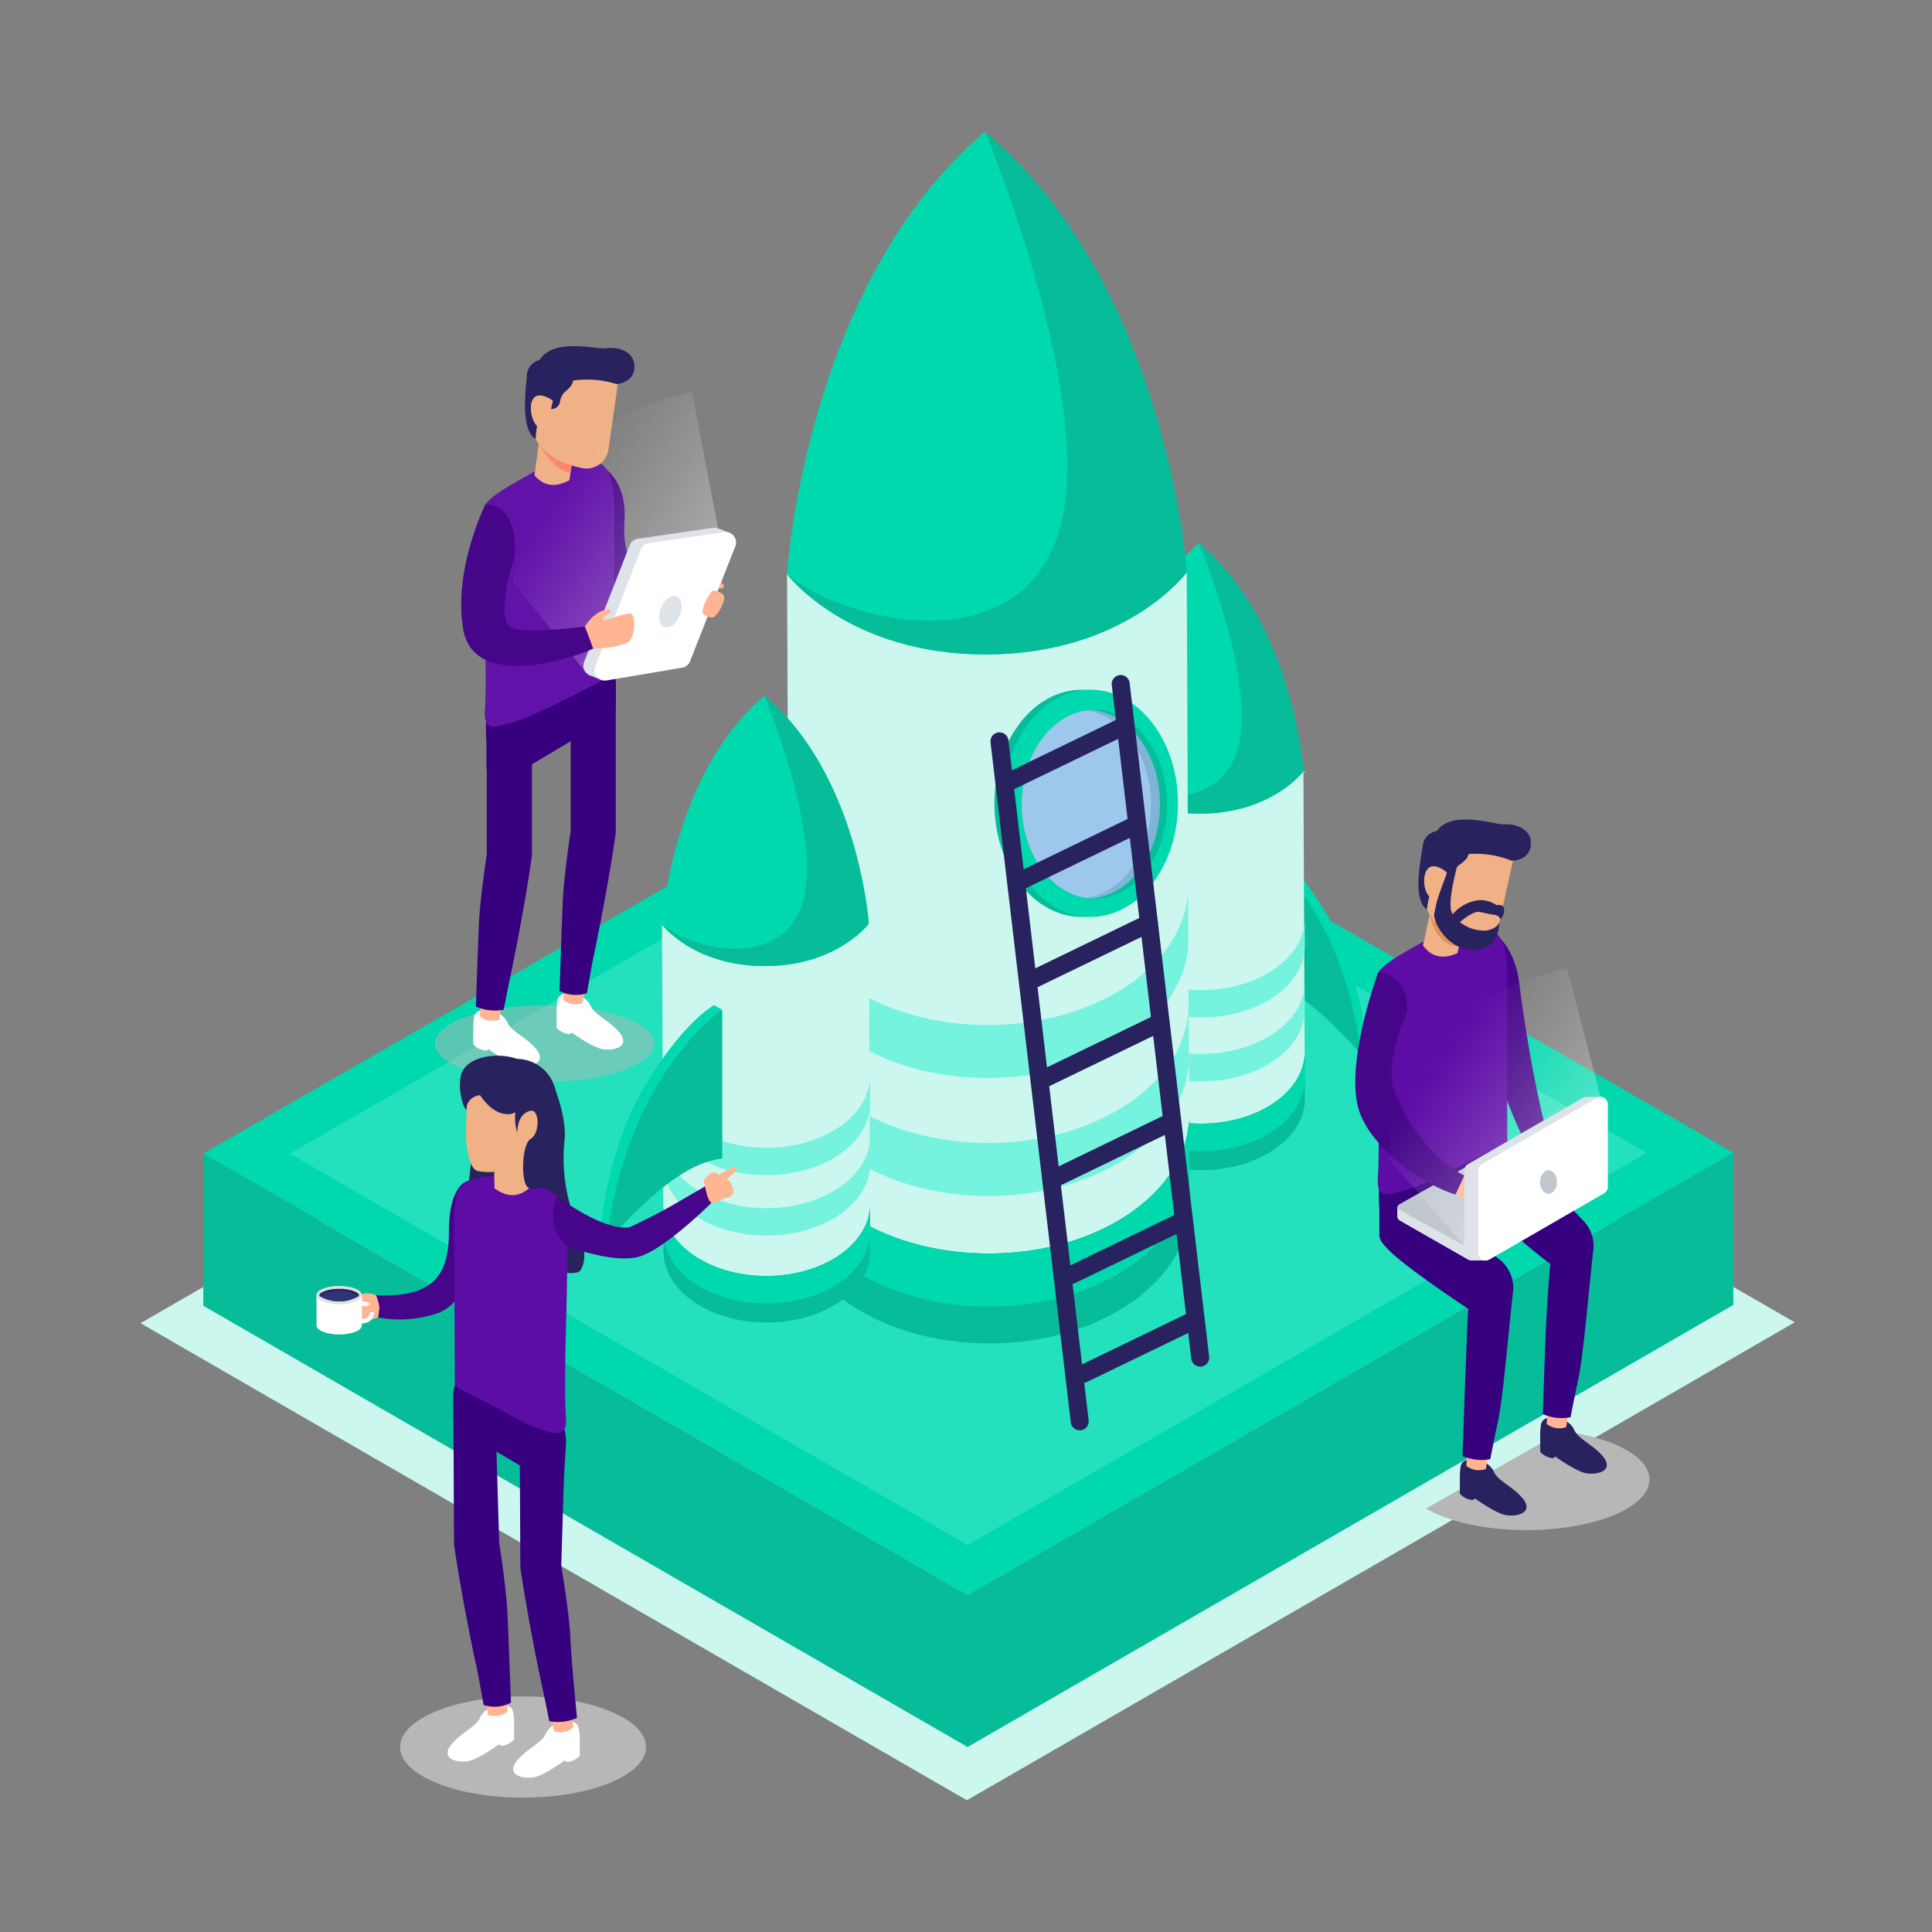 <svg xmlns="http://www.w3.org/2000/svg" xmlns:xlink="http://www.w3.org/1999/xlink" width="220" height="220" viewBox="0 0 220 220"><rect x="0" y="0" width="220" height="220" fill="#808080" stroke="none"/><defs><style>.a{fill:#ccf7ef;}.b{fill:#00d8ae;}.c,.e{fill:#76f3de;}.c{opacity:0.3;mix-blend-mode:screen;}.c,.u{isolation:isolate;}.d{fill:#06bc99;}.f{fill:#80b4d6;}.g{fill:#9dc8eb;}.h{fill:#28225e;}.i,.u{fill:#b7b7b7;}.j{fill:#ffb591;}.k{fill:#37007f;}.l{fill:#460689;}.m{fill:#5d0ca6;}.n{fill:#efb185;}.o{fill:#de9460;}.p{fill:#88a2ca;}.q{fill:#c0c8ce;}.r{fill:#dde3e8;}.s{fill:#fff;}.t{fill:url(#a);}.u{opacity:0.5;mix-blend-mode:multiply;}.v{fill:#6112a8;}.w{fill:#ff8671;}.x{fill:url(#b);}.y{fill:#e0e0e0;}.z{fill:#2c3673;}.aa{fill:none;}</style><linearGradient id="a" x1="1.736" y1="1.584" x2="0.312" y2="0.241" gradientUnits="objectBoundingBox"><stop offset="0" stop-color="#fff"/><stop offset="0.216" stop-color="#fff" stop-opacity="0.761"/><stop offset="0.604" stop-color="#fff" stop-opacity="0.357"/><stop offset="0.874" stop-color="#fff" stop-opacity="0.098"/><stop offset="1" stop-color="#fff" stop-opacity="0"/></linearGradient><linearGradient id="b" x1="1.787" y1="1.566" x2="0.322" y2="0.239" xlink:href="#a"/></defs><g transform="translate(-8816 -3944)"><g transform="translate(-7 -183)"><g transform="translate(8839 4142)"><g transform="translate(0 0)"><path class="a" d="M48.488,261.084l94.1,54.327,94.272-54.428-94.184-54.175Z" transform="translate(-48.488 -125.411)"/><g transform="translate(7.15)"><g transform="translate(0 66.159)"><path class="b" d="M64.06,223.823l87.034,50.249,87.2-50.343-87.115-50.109Z" transform="translate(-64.06 -173.621)"/><path class="c" d="M85.479,230.505l77.282-44.536,77.271,44.447-77.354,44.661Z" transform="translate(-75.644 -180.299)"/><path class="d" d="M64.06,282.953V300.28l87.034,50.249V333.2Z" transform="translate(-64.06 -232.751)"/><path class="d" d="M340.8,282.75l-87.2,50.342v17.326l87.2-50.342Z" transform="translate(-166.573 -232.641)"/></g><g transform="translate(45.087)"><g transform="translate(74.895 80.785)"><path class="b" d="M337.176,229.684l.751-.257s-.582-9.04-4.8-15.944c-3.911-6.406-6.919-8.009-6.919-8.009l-.849.47S334.309,214.132,337.176,229.684Z" transform="translate(-325.362 -205.475)"/><path class="d" d="M325.362,206.5s9.785,6.6,11.814,23.739c-4.084-4.514-8.093-8.164-11.814-8.534Z" transform="translate(-325.362 -206.028)"/></g><g transform="translate(56.64 46.859)"><path class="a" d="M309.3,220.075c.021,4.5-5.234,8.164-11.737,8.193s-11.792-3.591-11.813-8.086l-.145-31.935,23.549-.107.138,31.683C309.3,219.906,309.3,219.991,309.3,220.075Z" transform="translate(-285.606 -162.174)"/><path class="b" d="M309.155,157.555s-3.559,4.794-11.756,4.831-11.793-4.724-11.793-4.724,1-16.976,11.658-26.073C308,140.589,309.155,157.555,309.155,157.555Z" transform="translate(-285.606 -131.589)"/><path class="d" d="M309.155,157.555s-3.559,4.794-11.756,4.831-11.793-4.724-11.793-4.724c3.208,2.731,13.355,5.314,15.934-2.232s-4.276-23.842-4.276-23.842C308,140.589,309.155,157.555,309.155,157.555Z" transform="translate(-285.606 -131.589)"/><path class="d" d="M309.5,263.113c.02,4.5-5.234,8.164-11.737,8.193s-11.792-3.591-11.813-8.086l-.024-5.3c.021,4.5,5.308,8.116,11.813,8.087,6.38-.029,11.559-3.561,11.732-7.941l.022,4.792C309.493,262.944,309.5,263.028,309.5,263.113Z" transform="translate(-285.777 -199.914)"/><path class="b" d="M309.486,260.941c0,.085,0,.17-.005.253-.173,4.38-5.352,7.912-11.732,7.941-6.5.029-11.792-3.591-11.813-8.087l-.014-3.125c.021,4.5,5.308,8.116,11.813,8.087,6.38-.029,11.559-3.561,11.732-7.941l.012,2.621C309.483,260.772,309.485,260.857,309.486,260.941Z" transform="translate(-285.777 -199.914)"/><path class="e" d="M309.486,243.644c0,.084,0,.169-.005.252-.173,4.38-5.352,7.912-11.732,7.941-6.5.029-11.792-3.591-11.813-8.087l-.014-3.125c.021,4.5,5.308,8.116,11.813,8.086,6.38-.029,11.559-3.561,11.732-7.941l.012,2.621C309.483,243.474,309.485,243.559,309.486,243.644Z" transform="translate(-285.777 -190.56)"/><path class="e" d="M309.486,227.811c0,.085,0,.169-.005.252-.173,4.38-5.352,7.912-11.732,7.942-6.5.029-11.792-3.591-11.813-8.087l-.014-3.125c.021,4.5,5.308,8.116,11.813,8.086,6.38-.029,11.559-3.561,11.732-7.941l.012,2.621C309.483,227.642,309.485,227.727,309.486,227.811Z" transform="translate(-285.777 -181.997)"/></g><g transform="translate(21.384)"><path class="a" d="M254.617,200.555c.039,8.689-10.116,15.778-22.683,15.836s-22.791-6.94-22.831-15.629l-.28-61.722,45.514-.207.266,61.235C254.612,200.227,254.617,200.391,254.617,200.555Z" transform="translate(-208.823 -88.648)"/><path class="b" d="M254.337,79.722s-6.878,9.265-22.722,9.337-22.793-9.131-22.793-9.131,1.931-32.809,22.531-50.392C252.112,46.932,254.337,79.722,254.337,79.722Z" transform="translate(-208.823 -29.537)"/><path class="d" d="M254.337,79.722s-6.878,9.265-22.722,9.337-22.793-9.131-22.793-9.131c6.2,5.279,25.812,10.272,30.795-4.313s-8.264-46.079-8.264-46.079C252.112,46.932,254.337,79.722,254.337,79.722Z" transform="translate(-208.823 -29.537)"/><path class="d" d="M254.994,283.735c.039,8.689-10.116,15.779-22.683,15.836s-22.791-6.94-22.83-15.629l-.047-10.237c.039,8.689,10.26,15.686,22.831,15.629,12.33-.056,22.339-6.882,22.673-15.348l.042,9.262C254.988,283.408,254.993,283.572,254.994,283.735Z" transform="translate(-209.153 -161.591)"/><path class="b" d="M254.975,279.538c0,.164,0,.328-.01.488-.334,8.466-10.344,15.292-22.673,15.348-12.571.057-22.791-6.94-22.831-15.629l-.028-6.04c.039,8.689,10.26,15.686,22.831,15.629,12.33-.056,22.339-6.882,22.673-15.348l.023,5.065C254.969,279.21,254.974,279.374,254.975,279.538Z" transform="translate(-209.153 -161.591)"/><path class="e" d="M254.85,252.116c0,.164,0,.328-.01.488-.334,8.466-10.344,15.292-22.674,15.348-12.571.057-22.791-6.94-22.83-15.629l-.028-6.04c.039,8.689,10.259,15.686,22.83,15.629,12.33-.056,22.339-6.882,22.674-15.348l.023,5.065C254.845,251.789,254.85,251.952,254.85,252.116Z" transform="translate(-209.086 -146.76)"/><path class="e" d="M254.718,222.862c0,.164,0,.328-.01.487-.334,8.466-10.344,15.293-22.674,15.349-12.571.057-22.791-6.94-22.83-15.629l-.028-6.04c.039,8.689,10.259,15.686,22.83,15.629,12.33-.056,22.339-6.882,22.674-15.348l.023,5.065C254.712,222.535,254.717,222.7,254.718,222.862Z" transform="translate(-209.014 -130.939)"/></g><g transform="translate(7.145 64.21)"><path class="a" d="M201.506,257.863c.021,4.5-5.234,8.164-11.736,8.193s-11.792-3.591-11.813-8.086l-.145-31.936,23.549-.107.138,31.684C201.5,257.693,201.506,257.778,201.506,257.863Z" transform="translate(-177.812 -199.961)"/><path class="b" d="M201.361,195.342s-3.559,4.794-11.756,4.831-11.793-4.724-11.793-4.724,1-16.975,11.658-26.073C200.21,178.377,201.361,195.342,201.361,195.342Z" transform="translate(-177.812 -169.376)"/><path class="d" d="M201.361,195.342s-3.559,4.794-11.756,4.831-11.793-4.724-11.793-4.724c3.208,2.732,13.355,5.315,15.934-2.231s-4.276-23.842-4.276-23.842C200.21,178.377,201.361,195.342,201.361,195.342Z" transform="translate(-177.812 -169.376)"/><path class="d" d="M201.7,300.9c.02,4.5-5.235,8.164-11.737,8.193s-11.792-3.591-11.813-8.087l-.024-5.3c.021,4.5,5.308,8.116,11.813,8.086,6.38-.029,11.559-3.561,11.732-7.941l.022,4.793C201.7,300.732,201.7,300.816,201.7,300.9Z" transform="translate(-177.983 -237.702)"/><path class="b" d="M201.692,298.729c0,.085,0,.169-.005.252-.173,4.38-5.352,7.912-11.732,7.941-6.5.03-11.792-3.591-11.813-8.086l-.014-3.125c.021,4.5,5.308,8.116,11.813,8.086,6.38-.029,11.559-3.561,11.732-7.941l.012,2.621C201.689,298.56,201.691,298.645,201.692,298.729Z" transform="translate(-177.983 -237.702)"/><path class="e" d="M201.692,281.893c0,.084,0,.169-.005.252-.173,4.38-5.352,7.912-11.732,7.941-6.5.029-11.792-3.591-11.813-8.087l-.014-3.125c.021,4.5,5.308,8.116,11.813,8.087,6.38-.029,11.559-3.561,11.732-7.941l.012,2.62C201.689,281.723,201.691,281.808,201.692,281.893Z" transform="translate(-177.983 -228.596)"/><path class="e" d="M201.692,266.914c0,.085,0,.169-.005.252-.173,4.38-5.352,7.912-11.732,7.941-6.5.03-11.792-3.591-11.813-8.086l-.014-3.125c.021,4.5,5.308,8.116,11.813,8.086,6.38-.029,11.559-3.561,11.732-7.941l.012,2.621C201.689,266.745,201.691,266.829,201.692,266.914Z" transform="translate(-177.983 -220.495)"/></g><g transform="translate(44.997 63.54)"><ellipse class="d" cx="9.958" cy="12.937" rx="9.958" ry="12.937"/><ellipse class="b" cx="9.958" cy="12.937" rx="9.958" ry="12.937" transform="translate(0.987)"/><path class="d" d="M283.574,183.657c0,5.935-3.7,10.743-8.27,10.743-.127,0-.253,0-.381-.015a.091.091,0,0,1-.045,0c-4.368-.287-7.845-4.98-7.845-10.728s3.477-10.442,7.845-10.728a.091.091,0,0,1,.045,0c.127-.011.254-.015.381-.015C279.874,172.913,283.574,177.721,283.574,183.657Z" transform="translate(-263.918 -170.619)"/><path class="f" d="M282.768,183.671c0,5.748-3.476,10.441-7.845,10.728a.091.091,0,0,1-.045,0,4.309,4.309,0,0,1-.489-.056c-4.137-.585-7.356-5.14-7.356-10.672s3.219-10.087,7.356-10.672a4.21,4.21,0,0,1,.489-.056.092.092,0,0,1,.045,0C279.292,173.23,282.768,177.923,282.768,183.671Z" transform="translate(-263.918 -170.634)"/><path class="g" d="M281.743,183.74c0,5.532-3.219,10.083-7.352,10.672-4.137-.585-7.356-5.14-7.356-10.672s3.219-10.087,7.356-10.672C278.523,173.657,281.743,178.208,281.743,183.74Z" transform="translate(-263.918 -170.703)"/></g><g transform="translate(0 99.463)"><path class="b" d="M163.09,273.135l-.838-.286s.649-10.076,5.347-17.771c4.359-7.14,7.712-8.927,7.712-8.927l.946.523S166.284,255.8,163.09,273.135Z" transform="translate(-162.252 -246.152)"/><path class="d" d="M177.243,247.292s-10.906,7.355-13.167,26.46c4.552-5.031,9.02-9.1,13.167-9.512Z" transform="translate(-163.238 -246.769)"/></g></g><g transform="translate(89.626 61.861)"><g transform="translate(0 6.498)"><path class="h" d="M269.34,257.926a1.037,1.037,0,0,0,.2,0,1.025,1.025,0,0,0,.9-1.137l-9.14-77.468a1.024,1.024,0,0,0-2.033.24l9.14,77.468A1.024,1.024,0,0,0,269.34,257.926Z" transform="translate(-259.251 -178.414)"/></g><g transform="translate(13.81)"><path class="h" d="M299.326,243.019a1,1,0,0,0,.2,0,1.024,1.024,0,0,0,.9-1.137l-9.051-76.712a1.024,1.024,0,1,0-2.034.24l9.051,76.712A1.024,1.024,0,0,0,299.326,243.019Z" transform="translate(-289.327 -164.261)"/></g><g transform="translate(1.195 4.804)"><path class="h" d="M262.8,183.05a1.02,1.02,0,0,0,.52-.1l12.971-6.28a1.024,1.024,0,1,0-.893-1.843l-12.97,6.28a1.024,1.024,0,0,0,.372,1.943Z" transform="translate(-261.855 -174.724)"/><g transform="translate(1.389 11.178)"><path class="h" d="M265.831,207.462a1.019,1.019,0,0,0,.519-.1l13.111-6.348a1.024,1.024,0,0,0-.892-1.843l-13.111,6.348a1.024,1.024,0,0,0,.373,1.943Z" transform="translate(-264.88 -199.069)"/></g><g transform="translate(2.779 22.453)"><path class="h" d="M268.857,231.988a1.021,1.021,0,0,0,.52-.1l13.051-6.32a1.024,1.024,0,1,0-.893-1.843l-13.051,6.319a1.024,1.024,0,0,0,.372,1.943Z" transform="translate(-267.907 -223.623)"/></g><g transform="translate(4.169 33.745)"><path class="h" d="M271.884,256.534a1.02,1.02,0,0,0,.519-.1l12.957-6.274a1.024,1.024,0,1,0-.892-1.843l-12.957,6.274a1.024,1.024,0,0,0,.373,1.943Z" transform="translate(-270.933 -248.215)"/></g><g transform="translate(5.558 45.039)"><path class="h" d="M274.91,281.084a1.021,1.021,0,0,0,.52-.1l12.856-6.224a1.024,1.024,0,0,0-.892-1.843l-12.856,6.225a1.024,1.024,0,0,0,.373,1.943Z" transform="translate(-273.96 -272.813)"/></g><g transform="translate(6.948 56.278)"><path class="h" d="M277.937,305.566a1.024,1.024,0,0,0,.519-.1l12.873-6.233a1.024,1.024,0,0,0-.892-1.843l-12.873,6.233a1.024,1.024,0,0,0,.373,1.943Z" transform="translate(-276.987 -297.288)"/></g><g transform="translate(8.338 67.553)"><path class="h" d="M280.964,330.093a1.019,1.019,0,0,0,.519-.1l12.813-6.2a1.024,1.024,0,0,0-.892-1.843l-12.813,6.2a1.024,1.024,0,0,0,.373,1.943Z" transform="translate(-280.013 -321.844)"/></g></g></g></g></g><g transform="translate(138.329 78.312)"><path class="i" d="M382.757,351.76c-5.147,2.975-10.34,5.877-15.5,8.828,2.534,1.482,6.72,2.452,11.459,2.452,7.735,0,14-2.58,14-5.763C392.72,354.673,388.521,352.474,382.757,351.76Z" transform="translate(-359.217 -282.117)"/><g transform="translate(3.194 43.86)"><path class="h" d="M376.405,358.833a.89.89,0,0,0-.621.7,7,7,0,0,0-.1,1.253v1.877a2.285,2.285,0,0,0,1.438.722l.3-.176s2.43,1.755,3.575,1.9c1.494.192,3.046-.435,1.851-1.9-1.128-1.386-2.832-1.98-3.306-3.077a1.249,1.249,0,0,0-.212-.358A2.727,2.727,0,0,0,376.405,358.833Z" transform="translate(-366.969 -329.738)"/><path class="j" d="M377.5,353.6l-.222,3.029a2.356,2.356,0,0,0,2.235.367L380,353.7A4.494,4.494,0,0,0,377.5,353.6Z" transform="translate(-367.833 -326.885)"/><path class="k" d="M362.009,295.609l8.157,6.435a4.2,4.2,0,0,1,1.332,3.284c-.584,5.042-1.111,11.909-1.729,14.9,0,.016-.008.033-.012.053-.049.23-.094.45-.139.664-.025.111-.049.217-.07.32-.172.8-.671,3.325-.671,3.325a5.283,5.283,0,0,1-3.153-.356s.208-6.286.332-9.258c.111-2.723.222-6.726.337-7.484-4.482-3.013-8.475-5.812-9.686-7.393A19.068,19.068,0,0,1,362.009,295.609Z" transform="translate(-356.705 -295.609)"/></g><g transform="translate(13.362 36.566)"><path class="h" d="M396.323,348.447a.889.889,0,0,0-.621.7,7,7,0,0,0-.1,1.253v1.877a2.287,2.287,0,0,0,1.439.722l.3-.176s2.43,1.755,3.575,1.9c1.493.192,3.045-.435,1.851-1.9-1.128-1.386-2.832-1.98-3.306-3.076a1.238,1.238,0,0,0-.212-.358A2.727,2.727,0,0,0,396.323,348.447Z" transform="translate(-387.909 -316.827)"/><path class="j" d="M397.42,343.211l-.222,3.028a2.354,2.354,0,0,0,2.235.367l.49-3.293A4.489,4.489,0,0,0,397.42,343.211Z" transform="translate(-388.772 -313.974)"/><path class="k" d="M382.784,279.725l8.5,8.959a4.2,4.2,0,0,1,1.333,3.284c-.584,5.042-1.111,11.909-1.73,14.9,0,.017-.008.033-.012.053-.049.229-.094.45-.139.663-.025.11-.049.217-.07.319-.172.8-.672,3.325-.672,3.325a5.291,5.291,0,0,1-3.153-.356s.209-6.286.332-9.259c.111-2.723.412-7.077.527-7.834-4.732-3.55-7.032-6.353-8.855-7.918C380.726,283.28,382.784,279.725,382.784,279.725Z" transform="translate(-378.848 -279.725)"/></g><path class="k" d="M355.651,285.984V288.6c0,1.021,1.291,1.951,2.175,1.44l11.715-6.945a2.13,2.13,0,0,0,.852-1.475V279c0-1.02-.8-3.178-1.681-2.668l-12.872,6.256C355.43,282.828,355.651,285.51,355.651,285.984Z" transform="translate(-352.908 -241.284)"/><g transform="translate(14.741 12.389)"><path class="l" d="M381.852,227.071s3.255.855,3.945,6.35c1.145,9.127,3.328,19.009,3.944,19.026a7.222,7.222,0,0,0-2.373.783,55.32,55.32,0,0,1-3.666-8.489C381.635,237.173,381.988,231.237,381.852,227.071Z" transform="translate(-381.852 -227.071)"/></g><path class="m" d="M369.714,231.819v19.26a3.887,3.887,0,0,1-1.29.84c-8.215,4.274-9.674,4.735-12.028,5.247-1.048.228-1.515-.338-1.408-1.894.428-6.209-.906-21.958.042-23.342.753-1.1,2.732-2.133,5.6-3.775a9.262,9.262,0,0,1,6.708-1.2C368.744,227.287,369.551,228.179,369.714,231.819Z" transform="translate(-352.416 -214.513)"/><g transform="translate(7.193)"><path class="n" d="M371.365,222.955l-.905,4.107c-1.8.8-3.036.345-3.935-.867l.906-4.107A3.482,3.482,0,0,1,371.365,222.955Z" transform="translate(-366.014 -211.842)"/><path class="o" d="M371.9,225.659l-.367,1.664c-2.665.1-3.335-3.587-3.335-3.587Z" transform="translate(-366.922 -212.878)"/><path class="n" d="M367.391,205.855l-.8,3.642a5.357,5.357,0,0,0,2.066,5.512,9.957,9.957,0,0,0,3.411,1.617,2.523,2.523,0,0,0,3.049-1.917l1.664-7.545S371.276,202.949,367.391,205.855Z" transform="translate(-365.979 -202.655)"/><path class="h" d="M378.211,202.962c-.131,1.859-2.187,1.822-2.187,1.822a11.245,11.245,0,0,0-4.9-.761c-.123.565-.577.884-1.13,1.3a.947.947,0,0,0-.221.25.029.029,0,0,1,0,.012c-.057.217-.979,3.649-.63,4.914a1.605,1.605,0,0,0,.164.381,4.706,4.706,0,0,1,2.915-1.593,3.186,3.186,0,0,1,2.08.561c.565-.1.778.164.778.164.32.675-.319,1.454-.319,1.454a.8.8,0,0,0-.647-.508c-.426-.057-.819-.147-1.724-.336-.618-.127-1.659.651-2.256,1.155a4.411,4.411,0,0,0,3,.966c1.3-.229,1.486-.925,1.486-.925s.1,3.006-2.776,3.132-4.623-2.829-4.648-4a17.18,17.18,0,0,1,1.253-4.189l0,0,.2-.639-.856.663c-1.212,1.06-1.421,3.57-1.421,3.57-1.634-1.163-.745-5.479-.475-7.166a1.887,1.887,0,0,1,1.6-1.781c1.785-2.473,6.634-.675,7.694-.762C376.327,200.549,378.342,201.1,378.211,202.962Z" transform="translate(-365.413 -200.089)"/><path class="n" d="M369.407,212.39s-1.66-1.462-2.351-.154c-.537,1.017-.185,3.323,1.243,3.281Z" transform="translate(-366.172 -206.364)"/></g><g transform="translate(4.777 31.587)"><g transform="translate(0 7.27)"><path class="p" d="M367.824,296.759l-7.383-4.215a.571.571,0,0,1,0-1l8.675-4.867a.572.572,0,0,1,.547-.007l7.408,3.918a.572.572,0,0,1,.024,1l-8.7,5.164A.57.57,0,0,1,367.824,296.759Z" transform="translate(-360.153 -285.738)"/><path class="q" d="M367.824,294.864l-7.383-4.215a.571.571,0,0,1,0-.995l8.675-4.867a.572.572,0,0,1,.547-.007l7.408,3.918a.572.572,0,0,1,.024,1l-8.7,5.164A.572.572,0,0,1,367.824,294.864Z" transform="translate(-360.153 -284.714)"/><path class="r" d="M360.166,297.434v-.817l7.634,4.206.422,1.585-7.738-4.427A.632.632,0,0,1,360.166,297.434Z" transform="translate(-360.16 -291.151)"/></g><path class="r" d="M376.791,277.267v9.418a.835.835,0,0,0,.843.835h1.625v-.815l11.855-6.843a.84.84,0,0,0,.418-.725v-8.911h.765v-1.343h-1.613a.788.788,0,0,0-.405.111l-13.071,7.547A.835.835,0,0,0,376.791,277.267Z" transform="translate(-369.151 -268.883)"/><path class="s" d="M393.761,268.995l-13.07,7.546a.836.836,0,0,0-.418.724v9.418a.836.836,0,0,0,1.254.724l13.07-7.546a.836.836,0,0,0,.418-.724v-9.418A.836.836,0,0,0,393.761,268.995Z" transform="translate(-371.034 -268.881)"/><path class="q" d="M395.555,288.436c0,.737.429,1.337.965,1.34s.974-.594.977-1.331-.429-1.338-.965-1.34S395.559,287.7,395.555,288.436Z" transform="translate(-379.299 -278.737)"/></g><g transform="translate(0 17.417)"><path class="l" d="M352.362,238.021s-3.778,10.192-2.249,15.524c1.3,4.52,7.78,8.88,11.056,9.761a15.867,15.867,0,0,0,1-2.156s-4.933-2.246-7.823-9.248c-1.484-3.6,1.3-9.351,1.3-9.351S356.113,238.4,352.362,238.021Z" transform="translate(-349.748 -238.021)"/><path class="j" d="M374.62,290.546l1,.488V288.39Z" transform="translate(-363.2 -265.262)"/></g><path class="t" d="M382.167,251.64h-1.612a.766.766,0,0,0-.4.11L367.079,259.3a.839.839,0,0,0-.418.725v8.554l-8.6-9.849c.188-12.356,7.939-18.835,20.318-21.728Z" transform="translate(-354.244 -220.053)"/></g><g transform="translate(33.518 24.416)"><ellipse class="u" cx="12.484" cy="4.372" rx="12.484" ry="4.372" transform="translate(0 75.047)"/><g transform="translate(4.374 43.276)"><path class="s" d="M131.733,247.387a.891.891,0,0,0-.621.7,7,7,0,0,0-.1,1.253v1.877a2.286,2.286,0,0,0,1.438.722l.3-.176s2.43,1.755,3.575,1.9c1.494.192,3.046-.435,1.851-1.9-1.128-1.386-2.832-1.98-3.306-3.077a1.237,1.237,0,0,0-.212-.358A2.727,2.727,0,0,0,131.733,247.387Z" transform="translate(-131.011 -214.984)"/><path class="j" d="M132.829,242.151l-.222,3.029a2.356,2.356,0,0,0,2.235.367l.489-3.293A4.5,4.5,0,0,0,132.829,242.151Z" transform="translate(-131.874 -212.131)"/><g transform="translate(0.302)"><path class="k" d="M131.669,208.891a5.333,5.333,0,0,0,3.157.352s.5-2.523.667-3.325c.021-.1.045-.209.07-.32.045-.213.09-.434.139-.663,0-.02.008-.037.012-.053.7-3.4,1.728-8.857,2.33-13.152v-14.6a7.348,7.348,0,0,0-5.139.745V191.55c-.115.758-.794,5.356-.905,8.079C131.878,202.6,131.669,208.891,131.669,208.891Z" transform="translate(-131.669 -176.959)"/></g></g><g transform="translate(13.86 40.627)"><path class="s" d="M152.393,243.279a.891.891,0,0,0-.621.7,7,7,0,0,0-.1,1.253v1.877a2.286,2.286,0,0,0,1.438.722l.3-.176s2.43,1.755,3.574,1.9c1.494.192,3.046-.435,1.851-1.9-1.128-1.386-2.832-1.98-3.306-3.077a1.222,1.222,0,0,0-.212-.358A2.727,2.727,0,0,0,152.393,243.279Z" transform="translate(-151.671 -210.113)"/><path class="j" d="M153.489,238.043l-.222,3.029a2.356,2.356,0,0,0,2.235.367l.489-3.293A4.491,4.491,0,0,0,153.489,238.043Z" transform="translate(-152.534 -207.26)"/><g transform="translate(0.34)"><path class="k" d="M152.412,203.986a3.988,3.988,0,0,0,3.116.25s.565-3.284.737-4.087c.021-.1.045-.209.07-.32.041-.2.09-.426.139-.663,0-.02.008-.037.012-.053.024-.118.049-.237.073-.36.7-3.419,1.675-8.644,2.256-12.792v-14.6a7.348,7.348,0,0,0-5.139.745V185.78c-.115.758-.794,5.356-.9,8.079C152.649,196.832,152.412,203.986,152.412,203.986Z" transform="translate(-152.412 -171.189)"/></g></g><path class="k" d="M134.208,169.985V172.6c0,1.02,1.291,1.95,2.175,1.44l11.715-6.945a2.133,2.133,0,0,0,.852-1.476v-2.612c0-1.021-.8-3.178-1.681-2.668L134.4,166.593C133.986,166.829,134.208,169.511,134.208,169.985Z" transform="translate(-128.334 -124.652)"/><g transform="translate(17.872 13.023)"><path class="l" d="M160.409,111.072s4.065,1.25,3.724,6.778,1.945,7.42,7.778,7.166a3.842,3.842,0,0,0-.237,2.525,13.482,13.482,0,0,1-6.859-.478C159.606,124.983,160.545,115.238,160.409,111.072Z" transform="translate(-160.409 -111.072)"/></g><path class="v" d="M148.271,115.821v19.26a3.9,3.9,0,0,1-1.29.84c-8.215,4.274-9.674,4.734-12.029,5.246-1.048.228-1.515-.338-1.407-1.894.428-6.209-.906-21.958.042-23.342.754-1.1,2.731-2.133,5.6-3.775a9.264,9.264,0,0,1,6.708-1.2C147.3,111.288,148.107,112.18,148.271,115.821Z" transform="translate(-127.842 -97.881)"/><g transform="translate(10.265)"><path class="n" d="M150.758,105.785l-.6,4.163c-1.735.935-3,.572-3.989-.57l.6-4.163A3.483,3.483,0,0,1,150.758,105.785Z" transform="translate(-145.103 -94.674)"/><path class="w" d="M151.113,108.656l-.241,1.687c-2.092-.473-3.594-3.327-3.594-3.327Z" transform="translate(-145.7 -95.855)"/><path class="n" d="M145.626,88.86l-.528,3.692a5.357,5.357,0,0,0,2.473,5.342,9.958,9.958,0,0,0,3.523,1.357,2.523,2.523,0,0,0,2.9-2.14l1.094-7.648S149.283,85.672,145.626,88.86Z" transform="translate(-144.491 -85.346)"/><path class="h" d="M154.262,87.027s2.051-.12,2.042-1.983-2.06-2.265-3.187-2.089c-1.051.164-6.022-1.261-7.616,1.337a1.889,1.889,0,0,0-1.459,1.894c-.141,1.7-.7,6.074,1.013,7.111,0,0,.018-2.516,1.148-3.665l.8-.727-.215.949h0a.943.943,0,0,0,1.026-.749,2.082,2.082,0,0,1,.476-1.092c.517-.455.947-.807,1.029-1.381A11.22,11.22,0,0,1,154.262,87.027Z" transform="translate(-143.841 -82.71)"/><path class="n" d="M147.787,95.511s-1.765-1.334-2.356.022c-.46,1.055.2,3.655,1.638,3.135Z" transform="translate(-144.623 -89.316)"/></g><g transform="translate(8.954 5.235)"><path class="x" d="M164.287,109.62,161.3,94.112c-12.379,2.889-20.131,9.369-20.316,21.726l8.138,10.068Z" transform="translate(-140.986 -94.112)"/><g transform="translate(7.954 15.438)"><path class="r" d="M174.376,128.57a1.176,1.176,0,0,1-.032.781l-5.152,13.091a1.2,1.2,0,0,1-.9.735l-5.437.914-2.393.407-.114.089.069.505-1.276-.5-.11-.041a1.185,1.185,0,0,1-.634-1.52l5.189-13.3a1.182,1.182,0,0,1,.932-.74l8.563-1.244a1.219,1.219,0,0,1,.579.06l.069.028,1.272.5Z" transform="translate(-158.309 -127.733)"/><path class="s" d="M177.111,130.441l-5.154,13.091a1.184,1.184,0,0,1-.9.733l-8.6,1.451a1.183,1.183,0,0,1-1.3-1.6l5.19-13.3a1.184,1.184,0,0,1,.932-.741l8.561-1.242A1.183,1.183,0,0,1,177.111,130.441Z" transform="translate(-159.805 -128.323)"/></g><path class="r" d="M177.3,146.026c-.378.961-.2,1.929.394,2.164s1.385-.354,1.763-1.315.2-1.929-.394-2.164S177.677,145.066,177.3,146.026Z" transform="translate(-160.517 -121.45)"/></g><g transform="translate(3.001 18.038)"><path class="l" d="M130.765,122.007s-3.687,7.4-2.514,14.2,11.925,3.515,14.813,2.184l-.951-2.508s-7.177.973-8.548.051c-1.127-.758-.5-4.595.256-7.1a7.053,7.053,0,0,0,.012-4.229C133.376,123.208,132.488,121.85,130.765,122.007Z" transform="translate(-128.02 -121.994)"/><path class="j" d="M158.71,149.98a4.624,4.624,0,0,1,1.451-1.525c.922-.563,1.51-.41,1.536-.23s-.973.665-.973.973,2.746-.871,3.25-.691.563,2.79-.512,3.379a11.44,11.44,0,0,1-3.8.6Z" transform="translate(-144.618 -136.092)"/></g><g transform="translate(30.486 26.961)"><path class="j" d="M192.38,141.976a.33.33,0,0,0-.253-.548l-.241.612A.521.521,0,0,0,192.38,141.976Z" transform="translate(-190.046 -141.428)"/><path class="j" d="M188.058,146.119a.429.429,0,0,0,.093.043l-.005.011a2.219,2.219,0,0,0,.718.243c.732.1,1.7-2.083,1.432-2.519a1.05,1.05,0,0,0-.462-.346s-.048-.022-.124-.053a2.159,2.159,0,0,0-.277-.093c-.21-.052-.447-.067-.56.079C188.641,143.776,187.43,145.732,188.058,146.119Z" transform="translate(-187.879 -142.478)"/></g></g><g transform="translate(20.038 105.216)"><ellipse class="i" cx="14.005" cy="5.762" rx="14.005" ry="5.762" transform="translate(9.521 72.957)"/><path class="h" d="M138.535,265.46s1.67,3.879,1.325,6.64a19.566,19.566,0,0,0,1.2,8.929c1.068,2.741,1.425,4.454.632,5.747s-9.629-1.692-11.661-2.3-1.107-7.553-.8-9.941-1.053-8.86-1.053-8.86Z" transform="translate(-111.626 -262.348)"/><g transform="translate(22.404 43.498)"><path class="s" d="M147.764,423.8a.889.889,0,0,1,.624.7,6.968,6.968,0,0,1,.107,1.253c.006,1.228.009,1.877.009,1.877a2.288,2.288,0,0,1-1.435.728l-.3-.174s-2.422,1.766-3.565,1.919c-1.493.2-3.048-.422-1.86-1.894,1.122-1.391,2.823-1.993,3.292-3.092a1.249,1.249,0,0,1,.21-.359A2.727,2.727,0,0,1,147.764,423.8Z" transform="translate(-140.92 -391.421)"/><path class="j" d="M152.346,418.571l.236,3.027a2.354,2.354,0,0,1-2.233.377l-.5-3.29A4.493,4.493,0,0,1,152.346,418.571Z" transform="translate(-145.746 -388.57)"/><g transform="translate(0.742)"><path class="k" d="M149.055,385.326a5.331,5.331,0,0,1-3.155.366s-.507-2.52-.683-3.322c-.021-.1-.046-.209-.071-.319-.046-.213-.092-.434-.142-.663,0-.02-.008-.037-.012-.053-.72-3.4-1.768-8.849-2.39-13.142l-.066-14.6a7.348,7.348,0,0,1,5.142.722l-.417,13.653c.118.757.918,5.535,1.041,8.258C148.438,379.2,149.055,385.326,149.055,385.326Z" transform="translate(-142.535 -353.416)"/></g></g><g transform="translate(14.926 40.867)"><path class="s" d="M131.477,419.789a.89.89,0,0,1,.624.7,6.969,6.969,0,0,1,.107,1.252c.006,1.229.009,1.877.009,1.877a2.289,2.289,0,0,1-1.435.728l-.3-.174s-2.422,1.766-3.565,1.918c-1.493.2-3.048-.421-1.86-1.894,1.122-1.391,2.823-1.993,3.292-3.092a1.238,1.238,0,0,1,.21-.359A2.727,2.727,0,0,1,131.477,419.789Z" transform="translate(-124.633 -386.619)"/><path class="j" d="M136.059,414.556l.236,3.027a2.355,2.355,0,0,1-2.233.377l-.5-3.291A4.489,4.489,0,0,1,136.059,414.556Z" transform="translate(-129.459 -383.768)"/><g transform="translate(0.671)"><path class="k" d="M132.647,380.485a3.987,3.987,0,0,1-3.115.264s-.58-3.282-.756-4.083c-.021-.1-.046-.208-.071-.319-.042-.2-.092-.425-.142-.663,0-.021-.009-.037-.013-.053-.025-.118-.05-.237-.075-.36-.716-3.416-1.714-8.637-2.314-12.782l-.066-14.6a6.263,6.263,0,0,1,4.8.673l.409,13.721c.118.757.819,5.353.942,8.075C132.377,373.332,132.647,380.485,132.647,380.485Z" transform="translate(-126.095 -347.686)"/></g></g><path class="k" d="M138.88,345.165l-.227,3.654c0,1.02-3.43-.311-4.316-.817l-7.421-4.354a2.133,2.133,0,0,1-.859-1.472l-.012-2.613c0-1.02.783-3.182,1.67-2.675l8.708,4.514C136.835,341.637,139.031,341.992,138.88,345.165Z" transform="translate(-110.471 -300.938)"/><g transform="translate(0 14.228)"><path class="j" d="M103.681,317.818a2.317,2.317,0,0,0-2.255.157c-.9.776-.232,2.815.289,2.867a10.2,10.2,0,0,0,2.214-.5S104.653,318.723,103.681,317.818Z" transform="translate(-96.917 -304.767)"/><g transform="translate(6.764)"><path class="l" d="M117.5,289.669s-2.327.08-2.327,5.915c0,5.538-2.479,7.364-8.313,7.137a3.843,3.843,0,0,1,.248,2.524,13.478,13.478,0,0,0,6.857-.509C119.163,302.632,117.382,293.835,117.5,289.669Z" transform="translate(-106.859 -289.669)"/></g><g transform="translate(0 11.985)"><path class="s" d="M97.3,318.041v3.447c0,.575-1.158,1.041-2.586,1.041s-2.586-.466-2.586-1.041v-3.447Z" transform="translate(-92.128 -316.999)"/><g transform="translate(4.003 1.759)"><path class="s" d="M102.12,322.111a1.255,1.255,0,1,1,1.276-1.255A1.267,1.267,0,0,1,102.12,322.111Zm0-2a.748.748,0,1,0,.769.748A.759.759,0,0,0,102.12,320.108Z" transform="translate(-100.845 -319.601)"/></g><path class="y" d="M97.3,316.813c0,.575-1.158,1.041-2.586,1.041s-2.586-.466-2.586-1.041,1.158-1.042,2.586-1.042S97.3,316.237,97.3,316.813Z" transform="translate(-92.127 -315.771)"/><path class="h" d="M97.357,317.2a.193.193,0,0,1-.05.117,4.382,4.382,0,0,1-4.425,0,.193.193,0,0,1-.05-.117c0-.253.859-.718,2.262-.718S97.357,316.943,97.357,317.2Z" transform="translate(-92.508 -316.153)"/><path class="z" d="M97.365,317.588a4.382,4.382,0,0,1-4.425,0,4.379,4.379,0,0,1,4.425,0Z" transform="translate(-92.567 -316.429)"/></g><path class="j" d="M104.745,319.116s-.78.209-.614.721.523.2.523.2.934.015,1.076-.357-.358-1.591-.358-1.591Z" transform="translate(-98.606 -305.042)"/></g><path class="m" d="M126.251,292.974l.088,19.259a3.824,3.824,0,0,0,1.293.834c4.712,2.364,7.211,4.063,9.568,4.564,1.049.223,1.913.071,1.8-1.485-.456-6.207.772-22.971-.315-24.586-.742-1.1-1.7-1.535-3.363-2.294a9.765,9.765,0,0,0-6.925-.4C126.755,289.25,126.462,290.4,126.251,292.974Z" transform="translate(-110.582 -274.762)"/><g transform="translate(16.328)"><g transform="translate(0.694 2.302)"><path class="n" d="M136.223,281.8l.019,4.129c1.561,1.143,2.843.96,3.956-.018l-.019-4.129A3.42,3.42,0,0,0,136.223,281.8Z" transform="translate(-132.997 -273.14)"/><path class="n" d="M136.24,284.931l.007,1.672c2.1-.178,3.944-2.752,3.944-2.752Z" transform="translate(-133.007 -274.596)"/><path class="n" d="M138.48,266.171l-.488,3.629a5.26,5.26,0,0,1-3.764,4.386,6.859,6.859,0,0,1-3.691.341c-.538-.151-.884-.864-1.124-2.066a12.124,12.124,0,0,1-.207-2.767l.176-5.481S135.876,262.181,138.48,266.171Z" transform="translate(-129.198 -263.696)"/></g><path class="h" d="M135.751,264.954c1.022-.186,1.073,2.564,0,3.2s-1.163,5.356-.168,5.6c4.013.975,4.185-7.084,2.981-11.15a4.492,4.492,0,0,0-4.328-3.554c-2.023-.7-4.644-.389-5.835.832-.012.012-.029.024-.045.041a2.151,2.151,0,0,0-.536.942c-.012.066-.021.127-.029.184-.405,1.748.512,4.107.623,3.628a1.7,1.7,0,0,1,1.572-1.495c.549.807,1.72,2.219,3.227,2.158a1.362,1.362,0,0,0,.782-.237,6.55,6.55,0,0,0,.225,2.378S134.16,265.244,135.751,264.954Z" transform="translate(-127.687 -258.683)"/><path class="h" d="M127.952,263.366c-.057.23.041-.2,0,0Z" transform="translate(-127.821 -261.186)"/></g><g transform="translate(26.862 12.728)"><path class="l" d="M151.223,292.251s5.115,3.914,8.182,3.5c0,0,2.8-1.3,4.743-2.423s3.868-2.245,3.868-2.245l.738,1.87s-5.342,5.319-8.267,6.14-8.157-1.192-8.157-1.192A4.511,4.511,0,0,1,151.223,292.251Z" transform="translate(-150.629 -288.934)"/><path class="j" d="M188.335,288.552s-.252-.484-.077-.775a2.7,2.7,0,0,1,.815-.768c.154-.058.819-.018.768.289,0,0,1.621-1.172,2.03-.835.29.239-1.04,1.228-1.04,1.228a2.091,2.091,0,0,1,.734,1.433c-.034.785-1.007.751-1.007.751s-1.023.7-1.484.546S188.335,288.552,188.335,288.552Z" transform="translate(-170.946 -286.402)"/></g></g></g></g><rect class="aa" width="220" height="220" transform="translate(8816 3944)"/></g></svg>